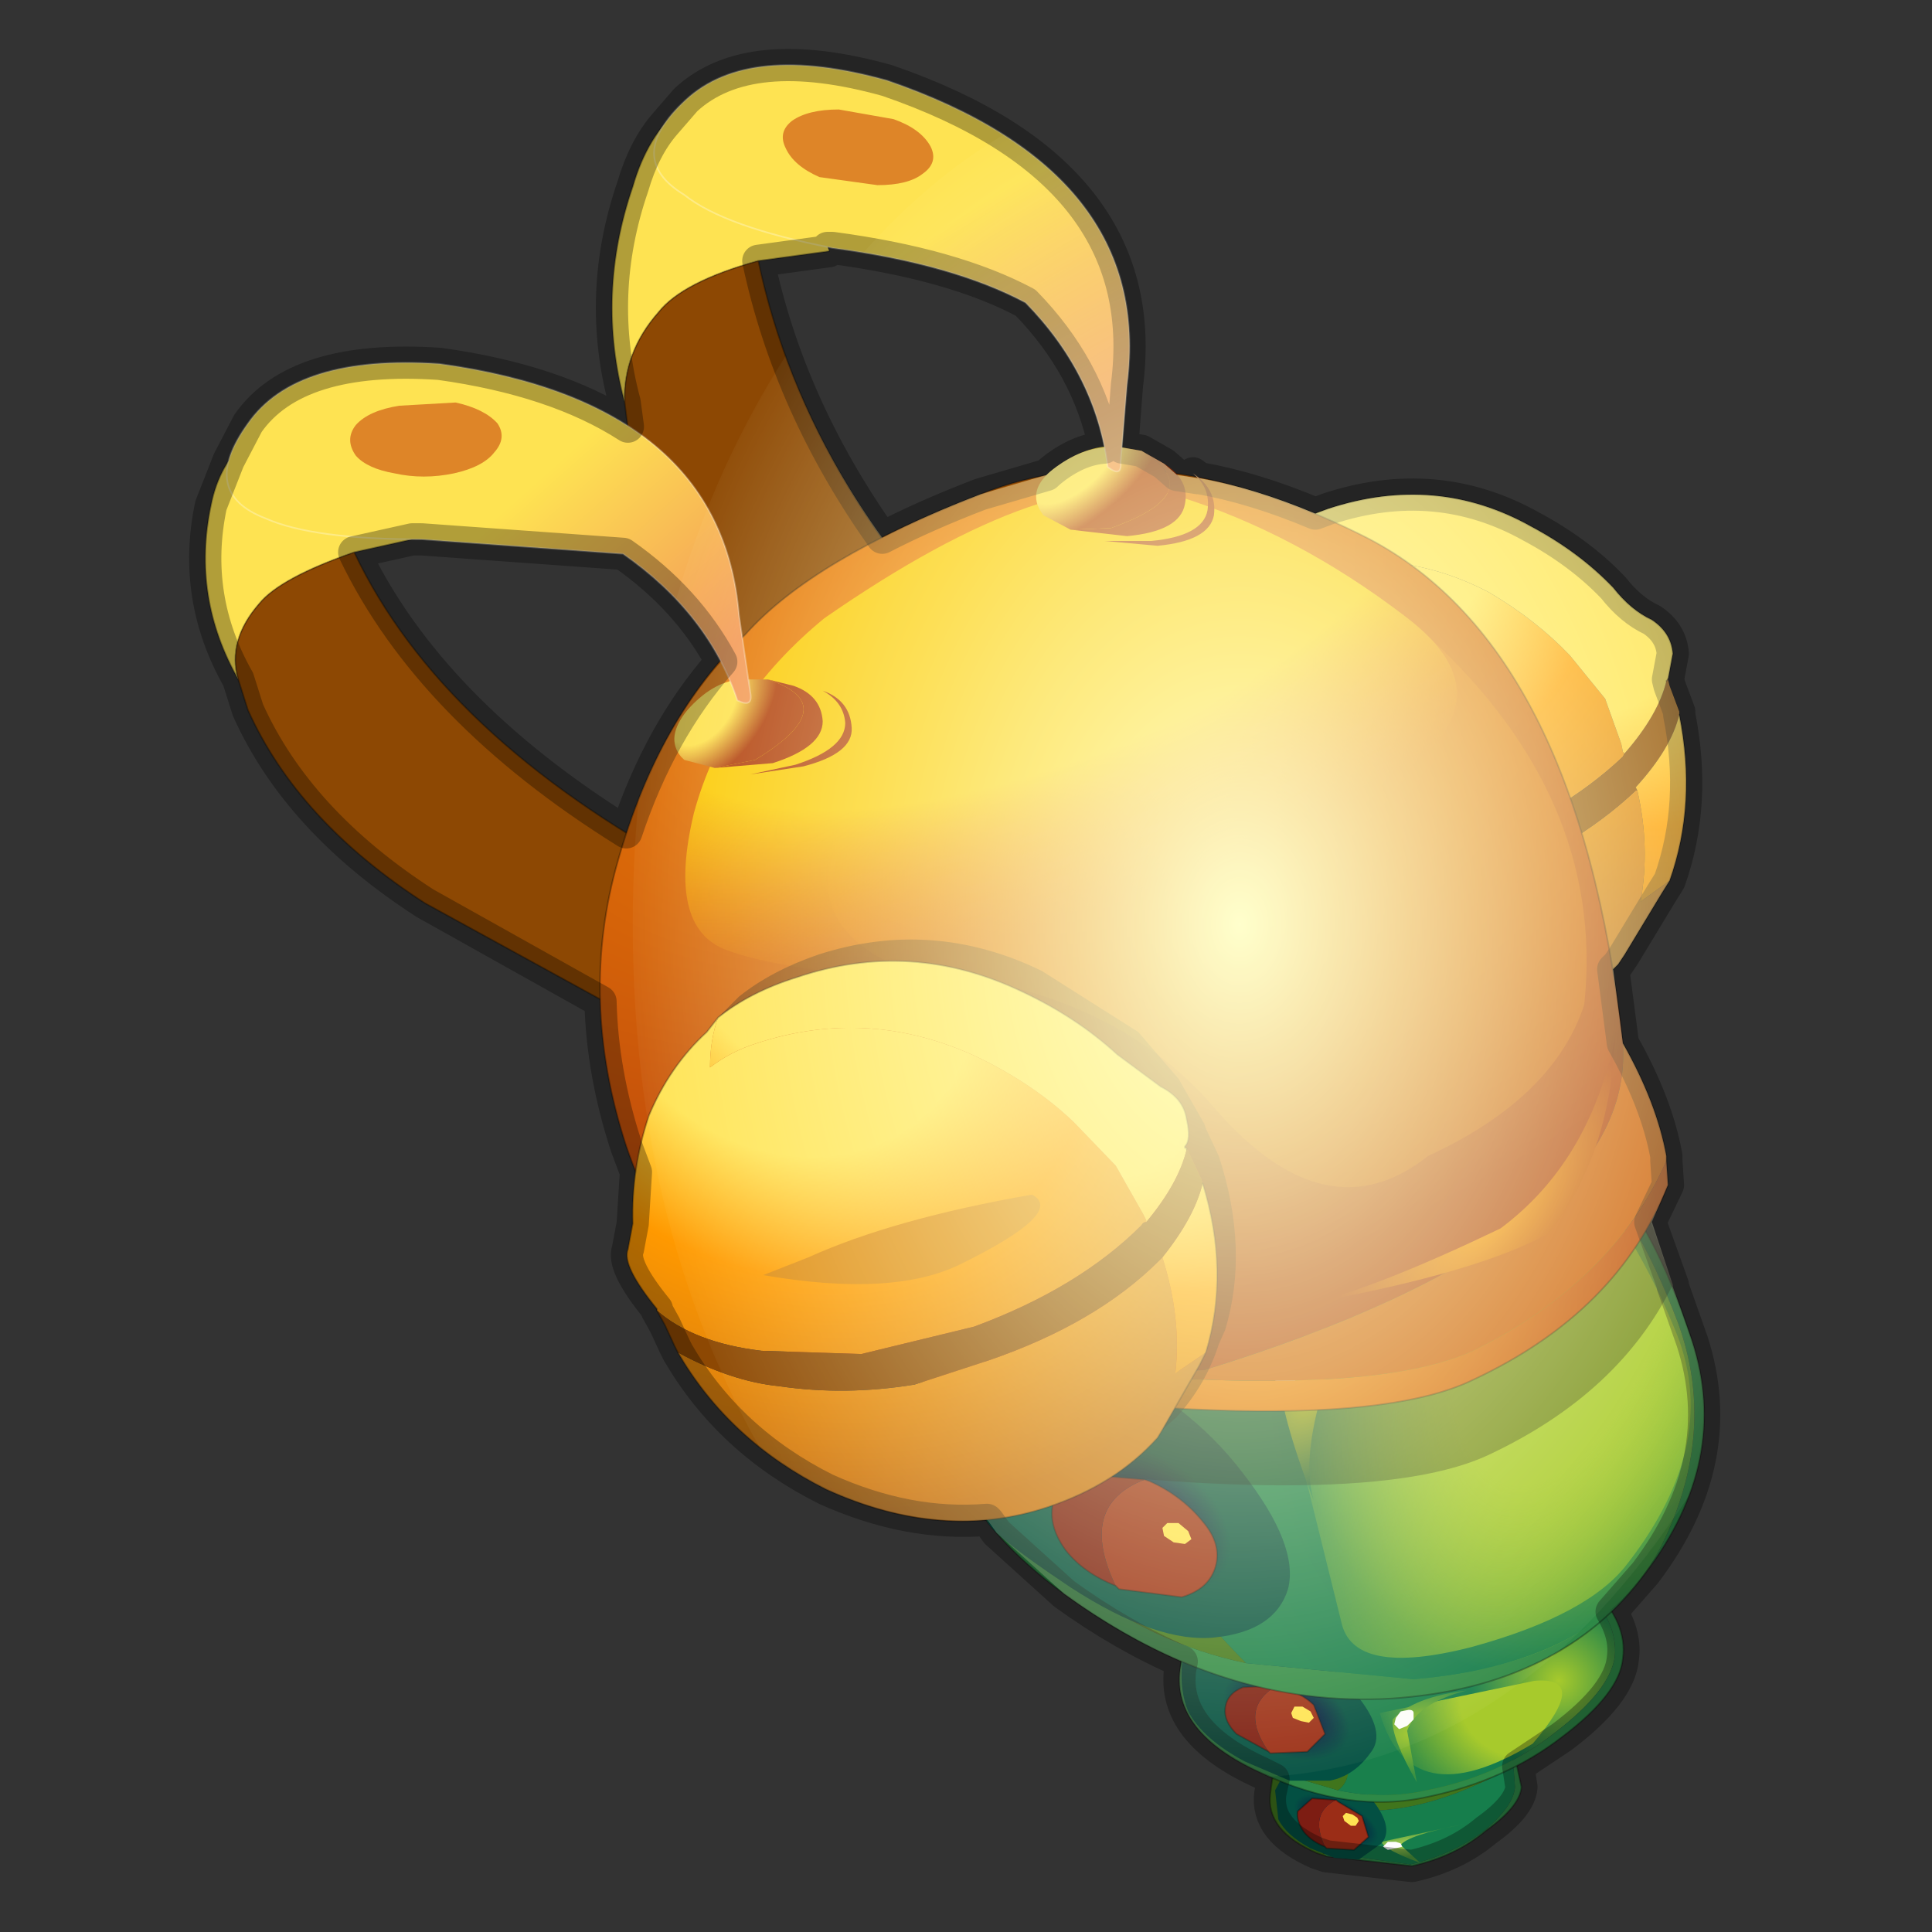 <?xml version="1.0" encoding="UTF-8" standalone="no"?>
<svg xmlns:xlink="http://www.w3.org/1999/xlink" height="600.0px" width="600.0px" xmlns="http://www.w3.org/2000/svg">
  <rect width="100%" height="100%" fill="#333333" stroke="none"/>
  <g transform="matrix(10.0, 0.0, 0.0, 10.0, 0.0, 0.0)">
    <use height="60.0" transform="matrix(1.0, 0.0, 0.0, 1.0, 0.0, 0.0)" width="60.0" xlink:href="#sprite0"/>
  </g>
  <defs>
    <g id="sprite0" transform="matrix(1.0, 0.0, 0.0, 1.0, 0.0, 0.0)">
      <use height="60.0" transform="matrix(1.0, 0.0, 0.0, 1.0, 0.0, 0.0)" width="60.0" xlink:href="#sprite1"/>
      <use height="57.05" transform="matrix(1.0, 0.0, 0.0, 1.0, 5.85, 1.5)" width="47.55" xlink:href="#shape1"/>
      <clipPath id="clipPath0" transform="matrix(1.0, 0.0, 0.0, 1.0, 0.0, 0.0)">
        <use height="56.05" transform="matrix(1.0, 0.0, 0.0, 1.0, 6.35, 2.0)" width="46.55" xlink:href="#shape2"/>
      </clipPath>
      <g clip-path="url(#clipPath0)">
        <use height="37.7" transform="matrix(1.0, 0.0, 0.0, 1.406, 19.65, 2.2)" width="37.7" xlink:href="#sprite2"/>
      </g>
    </g>
    <g id="sprite1" transform="matrix(1.0, 0.0, 0.0, 1.0, 0.0, 0.0)">
      <use height="60.0" transform="matrix(1.0, 0.0, 0.0, 1.0, 0.0, 0.0)" width="60.0" xlink:href="#shape0"/>
    </g>
    <g id="shape0" transform="matrix(1.0, 0.0, 0.0, 1.0, 0.0, 0.0)">
      <path d="M60.0 0.0 L60.0 60.0 0.0 60.0 0.0 0.0 60.0 0.0" fill="#ffba2e" fill-opacity="0.0" fill-rule="evenodd" stroke="none"/>
    </g>
    <g id="shape1" transform="matrix(1.0, 0.0, 0.0, 1.0, -5.85, -1.5)">
      <path d="M9.75 16.9 Q9.3 17.0 10.6 15.8 L10.65 15.85 Q11.3 16.55 12.05 16.65 L12.75 16.7 12.5 16.75 10.75 16.8 10.75 16.7 9.75 16.9" fill="#fee352" fill-rule="evenodd" stroke="none"/>
      <path d="M47.1 54.8 L47.25 55.5 Q47.2 56.1 46.15 56.85 45.2 57.65 43.85 57.95 L41.2 57.65 41.1 57.55 41.25 57.55 43.8 57.9 Q45.1 57.6 46.1 56.85 47.0 56.1 47.05 55.5 L47.0 54.85 47.1 54.8" fill="#2e8947" fill-rule="evenodd" stroke="none"/>
      <path d="M41.2 57.65 L40.9 57.55 Q39.3 56.85 39.45 55.7 39.9 52.0 42.25 52.45 L42.35 52.45 45.8 53.45 45.8 53.5 46.7 54.3 47.1 54.8 47.0 54.85 Q44.15 56.45 41.85 56.2 40.55 56.65 41.1 57.55 L41.2 57.65" fill="#40751c" fill-rule="evenodd" stroke="none"/>
      <path d="M47.0 54.85 L47.05 55.5 Q47.0 56.1 46.1 56.85 45.1 57.6 43.8 57.9 L41.25 57.55 41.1 57.55 Q40.55 56.65 41.85 56.2 44.15 56.45 47.0 54.85" fill="#167e4c" fill-rule="evenodd" stroke="none"/>
      <path d="M47.1 54.8 L47.25 55.5 Q47.2 56.1 46.15 56.85 45.2 57.65 43.85 57.95 L41.2 57.65 40.9 57.55 Q39.3 56.85 39.45 55.7 39.9 52.0 42.25 52.45 L42.35 52.45 45.8 53.45 45.8 53.5 46.7 54.3 47.1 54.8 M41.25 57.55 L41.1 57.55" fill="none" stroke="#000000" stroke-linecap="round" stroke-linejoin="round" stroke-opacity="0.302" stroke-width="0.05"/>
      <path d="M42.9 57.2 L45.45 56.65 Q43.7 57.0 43.5 57.3 L44.1 57.85 Q43.0 57.45 42.9 57.2" fill="url(#gradient0)" fill-rule="evenodd" stroke="none"/>
      <path d="M42.95 57.35 L43.0 57.3 43.1 57.2 43.35 57.2 43.5 57.25 43.55 57.35 43.35 57.4 43.1 57.45 42.95 57.35" fill="#fdfdfd" fill-rule="evenodd" stroke="none"/>
      <path d="M42.2 57.75 L41.45 57.7 40.7 57.4 Q39.95 57.0 39.7 56.5 L39.6 55.6 40.05 54.75 41.35 54.9 Q42.35 55.45 42.8 56.15 43.25 56.85 42.9 57.25 L42.2 57.75" fill="#035043" fill-rule="evenodd" stroke="none"/>
      <path d="M40.3 56.8 Q39.9 56.3 39.95 55.9 40.0 55.5 40.5 55.45 L41.65 55.6 Q42.3 55.9 42.75 56.4 L43.1 57.2 42.55 57.75 41.35 57.5 40.3 56.8" fill="url(#gradient1)" fill-rule="evenodd" stroke="none"/>
      <path d="M41.5 55.9 L41.55 55.95 42.3 56.4 42.5 57.05 42.05 57.45 41.2 57.4 41.15 57.35 Q40.65 56.3 41.5 55.9" fill="#9b2d17" fill-rule="evenodd" stroke="none"/>
      <path d="M41.15 57.35 Q40.75 57.2 40.5 56.9 40.25 56.55 40.3 56.25 L40.75 55.85 41.5 55.9 Q40.65 56.3 41.15 57.35" fill="#7d1d13" fill-rule="evenodd" stroke="none"/>
      <path d="M41.5 55.9 L41.55 55.95 42.3 56.4 42.5 57.05 42.05 57.45 41.2 57.4 41.15 57.35 Q40.75 57.2 40.5 56.9 40.25 56.55 40.3 56.25 L40.75 55.85 41.5 55.9 Z" fill="none" stroke="#000000" stroke-linecap="round" stroke-linejoin="round" stroke-opacity="0.286" stroke-width="0.05"/>
      <path d="M41.75 56.55 L41.7 56.4 41.8 56.3 42.0 56.35 42.15 56.45 42.2 56.55 42.1 56.7 41.95 56.7 41.75 56.55" fill="#ffe353" fill-rule="evenodd" stroke="none"/>
      <path d="M47.55 48.05 L47.65 48.05 49.25 49.35 Q50.25 50.4 50.15 51.45 50.0 52.5 48.3 53.8 46.6 55.15 44.3 55.6 43.0 55.9 41.55 55.6 42.65 54.85 40.15 50.8 39.95 50.4 40.5 50.4 48.75 51.35 47.55 48.05" fill="url(#gradient2)" fill-rule="evenodd" stroke="none"/>
      <path d="M41.55 55.6 Q43.0 55.9 44.3 55.6 46.6 55.15 48.3 53.8 50.0 52.5 50.15 51.45 50.25 50.4 49.25 49.35 L47.65 48.05 47.55 48.05 Q45.8 47.1 41.8 46.25 37.7 45.4 36.95 51.85 36.75 53.7 39.35 54.95 L41.55 55.6 M50.4 51.5 Q50.3 52.6 48.5 53.95 46.75 55.3 44.35 55.8 41.9 56.35 39.15 55.05 36.4 53.8 36.65 51.85 37.4 45.15 41.75 46.05 46.0 46.9 47.85 47.9 L49.45 49.3 Q50.55 50.4 50.4 51.5" fill="#2e8947" fill-rule="evenodd" stroke="none"/>
      <path d="M41.55 55.6 L39.35 54.95 Q36.75 53.7 36.95 51.85 37.7 45.4 41.8 46.25 45.8 47.1 47.55 48.05 48.75 51.35 40.5 50.4 39.95 50.4 40.15 50.8 42.65 54.85 41.55 55.6" fill="#40751c" fill-rule="evenodd" stroke="none"/>
      <path d="M50.4 51.5 Q50.3 52.6 48.5 53.95 46.75 55.3 44.35 55.8 41.9 56.35 39.15 55.05 36.4 53.8 36.65 51.85 37.4 45.15 41.75 46.05 46.0 46.9 47.85 47.9 L49.45 49.3 Q50.55 50.4 50.4 51.5 Z" fill="none" stroke="#000000" stroke-linecap="round" stroke-linejoin="round" stroke-opacity="0.302" stroke-width="0.05"/>
      <path d="M42.1 52.6 Q43.1 53.8 42.55 54.45 42.05 55.15 41.3 55.3 L40.05 55.3 38.65 54.7 Q37.35 54.0 36.9 53.15 36.65 52.55 36.7 51.75 36.75 50.95 37.15 50.3 37.6 49.6 39.4 50.5 41.2 51.4 42.1 52.6" fill="#035043" fill-rule="evenodd" stroke="none"/>
      <path d="M47.65 52.2 Q49.4 52.05 47.6 54.15 43.8 56.45 42.85 53.2 L47.65 52.2" fill="url(#gradient3)" fill-rule="evenodd" stroke="none"/>
      <path d="M44.0 55.35 Q43.2 53.95 43.25 53.4 43.9 52.7 45.55 52.5 44.0 52.9 43.7 53.75 L44.0 55.35" fill="url(#gradient4)" fill-rule="evenodd" stroke="none"/>
      <path d="M43.3 53.55 L43.35 53.35 43.5 53.15 43.75 53.1 Q43.9 53.1 43.9 53.2 L43.9 53.4 43.7 53.6 43.45 53.7 43.3 53.55" fill="#fdfdfd" fill-rule="evenodd" stroke="none"/>
      <path d="M39.75 54.55 Q38.85 54.1 38.3 53.5 37.65 52.85 37.75 52.3 37.85 51.75 38.55 51.65 39.25 51.5 40.15 51.9 41.05 52.25 41.6 52.9 42.2 53.55 42.1 54.1 42.05 54.6 41.35 54.75 L39.75 54.55" fill="url(#gradient5)" fill-rule="evenodd" stroke="none"/>
      <path d="M39.65 52.35 L39.7 52.4 Q40.4 52.55 40.8 52.95 L41.15 53.85 40.6 54.4 39.45 54.45 39.4 54.4 Q38.45 53.05 39.65 52.35" fill="#9b2d17" fill-rule="evenodd" stroke="none"/>
      <path d="M39.4 54.4 L38.4 53.85 Q38.0 53.45 38.05 53.05 38.1 52.6 38.6 52.4 L39.65 52.35 Q38.45 53.05 39.4 54.4" fill="#7d1d13" fill-rule="evenodd" stroke="none"/>
      <path d="M39.65 52.35 L39.7 52.4 Q40.4 52.55 40.8 52.95 L41.15 53.85 40.6 54.4 39.45 54.45 39.4 54.4 38.4 53.85 Q38.0 53.45 38.05 53.05 38.1 52.6 38.6 52.4 L39.65 52.35 Z" fill="none" stroke="#000000" stroke-linecap="round" stroke-linejoin="round" stroke-opacity="0.286" stroke-width="0.05"/>
      <path d="M40.15 53.35 L40.1 53.2 40.2 53.0 40.45 53.0 40.7 53.15 40.8 53.35 40.65 53.5 40.4 53.45 40.15 53.35" fill="#ffe353" fill-rule="evenodd" stroke="none"/>
      <path d="M25.75 7.8 L23.55 8.1 Q21.2 8.75 20.45 9.7 19.35 10.95 19.4 12.5 18.5 9.15 19.65 5.8 20.55 2.65 23.75 2.3 L25.75 7.8" fill="#fee352" fill-rule="evenodd" stroke="none"/>
      <path d="M23.55 8.1 Q25.1 15.45 31.7 21.6 L30.65 28.3 Q24.6 22.8 23.7 21.75 20.4 18.1 19.55 13.7 L19.4 12.5 Q19.35 10.95 20.45 9.7 21.2 8.75 23.55 8.1" fill="#8d4803" fill-rule="evenodd" stroke="none"/>
      <path d="M25.75 7.8 L23.55 8.1 Q25.1 15.45 31.7 21.6 L30.65 28.3 Q24.6 22.8 23.7 21.75 20.4 18.1 19.55 13.7 L19.4 12.5 Q18.5 9.15 19.65 5.8 20.55 2.65 23.75 2.3 M23.55 8.1 Q21.2 8.75 20.45 9.7 19.35 10.95 19.4 12.5" fill="none" stroke="#000000" stroke-linecap="round" stroke-linejoin="round" stroke-opacity="0.302" stroke-width="0.05"/>
      <path d="M38.9 17.05 L38.55 18.55 Q39.15 18.15 39.9 17.85 43.2 16.8 46.25 18.4 47.7 19.25 48.75 20.35 L49.85 21.7 50.35 23.1 50.4 23.35 50.45 23.4 50.4 23.5 Q48.45 25.35 45.3 26.5 L42.1 27.3 39.3 27.15 Q37.35 26.9 36.45 25.9 L36.4 25.8 Q35.55 24.55 35.75 24.0 L35.95 23.25 Q36.05 21.6 36.65 19.95 37.45 18.55 38.6 17.5 L38.9 17.05 M51.85 27.35 L51.6 27.75 50.45 29.65 50.25 29.95 Q48.95 31.25 47.0 31.9 43.9 32.95 40.7 31.35 38.1 29.9 36.9 27.15 38.35 28.05 39.7 28.2 41.55 28.55 43.45 28.2 L45.65 27.6 Q48.85 26.4 50.8 24.55 L50.85 24.55 Q51.25 26.3 50.95 28.0 L51.85 27.35" fill="url(#gradient6)" fill-rule="evenodd" stroke="none"/>
      <path d="M50.45 23.4 Q51.5 22.2 51.75 21.15 L51.8 21.05 51.8 21.1 51.75 21.15 51.8 21.1 51.85 21.3 52.15 22.1 52.15 22.2 Q51.9 23.25 50.8 24.45 L50.85 24.55 50.8 24.55 Q48.85 26.4 45.65 27.6 L43.45 28.2 Q41.55 28.55 39.7 28.2 38.35 28.05 36.9 27.15 L36.8 26.9 36.55 26.35 36.4 25.9 36.4 25.8 36.45 25.9 Q37.35 26.9 39.3 27.15 L42.1 27.3 45.3 26.5 Q48.45 25.35 50.4 23.5 L50.45 23.4" fill="#8d4803" fill-rule="evenodd" stroke="none"/>
      <path d="M50.45 23.4 L50.4 23.35 50.35 23.1 49.85 21.7 48.75 20.35 Q47.7 19.25 46.25 18.4 43.2 16.8 39.9 17.85 39.15 18.15 38.55 18.55 L38.9 17.05 Q39.9 16.25 41.25 15.8 44.6 14.7 47.55 16.35 49.05 17.15 50.1 18.25 50.65 18.95 51.3 19.25 51.9 19.65 51.95 20.3 L51.8 21.1 51.8 21.05 51.75 21.15 Q51.5 22.2 50.45 23.4 M52.15 22.2 Q52.7 24.95 51.85 27.35 L50.95 28.0 Q51.25 26.3 50.85 24.55 L50.8 24.45 Q51.9 23.25 52.15 22.2" fill="url(#gradient7)" fill-rule="evenodd" stroke="none"/>
      <path d="M51.8 21.1 L51.95 20.3 Q51.9 19.65 51.3 19.25 50.65 18.95 50.1 18.25 49.05 17.15 47.55 16.35 44.6 14.7 41.25 15.8 39.9 16.25 38.9 17.05 L38.6 17.5 Q37.45 18.55 36.65 19.95 36.05 21.6 35.95 23.25 L35.75 24.0 Q35.55 24.55 36.4 25.8 M51.8 21.1 L51.75 21.15 M52.15 22.2 Q52.7 24.95 51.85 27.35 L51.6 27.75 50.45 29.65 50.25 29.95 Q48.95 31.25 47.0 31.9 43.9 32.95 40.7 31.35 38.1 29.9 36.9 27.15 L36.8 26.9 36.55 26.35 36.4 25.9 36.4 25.8" fill="none" stroke="#000000" stroke-linecap="round" stroke-linejoin="round" stroke-opacity="0.302" stroke-width="0.05"/>
      <path d="M40.9 24.55 Q43.35 23.35 47.45 22.65 48.3 23.2 45.2 24.7 L39.6 25.0 40.9 24.55" fill="#de8810" fill-rule="evenodd" stroke="none"/>
      <path d="M38.7 51.65 L43.9 52.15 Q49.75 51.65 51.6 48.0 53.35 44.45 52.1 41.05 50.8 37.65 49.25 36.2 L47.35 34.45 Q47.0 33.9 46.05 33.6 44.65 32.95 42.15 32.6 L40.75 32.3 Q35.3 31.65 30.2 41.75 28.6 45.75 33.35 49.15 35.8 51.05 38.7 51.65 M29.7 41.75 Q35.05 31.2 40.8 31.95 46.4 32.75 47.6 34.1 L49.65 36.25 Q51.35 37.95 52.55 41.65 53.75 45.35 51.1 48.85 48.5 52.4 43.2 52.75 37.9 53.05 33.05 49.5 28.1 45.85 29.7 41.75" fill="#2e8947" fill-rule="evenodd" stroke="none"/>
      <path d="M38.7 51.65 Q35.8 51.05 33.35 49.15 28.6 45.75 30.2 41.75 35.3 31.65 40.75 32.3 L42.15 32.6 Q44.75 37.9 34.65 42.65 33.8 46.7 38.7 51.65" fill="#40751c" fill-rule="evenodd" stroke="none"/>
      <path d="M42.15 32.6 Q44.65 32.95 46.05 33.6 47.0 33.9 47.35 34.45 L49.25 36.2 Q50.8 37.65 52.1 41.05 53.35 44.45 51.6 48.0 49.75 51.65 43.9 52.15 L38.7 51.65 Q33.8 46.7 34.65 42.65 44.75 37.9 42.15 32.6" fill="url(#gradient8)" fill-rule="evenodd" stroke="none"/>
      <path d="M29.7 41.75 Q35.05 31.2 40.8 31.95 46.4 32.75 47.6 34.1 L49.65 36.25 Q51.35 37.95 52.55 41.65 53.75 45.35 51.1 48.85 48.5 52.4 43.2 52.75 37.9 53.05 33.05 49.5 28.1 45.85 29.7 41.75 Z" fill="none" stroke="#000000" stroke-linecap="round" stroke-linejoin="round" stroke-opacity="0.302" stroke-width="0.05"/>
      <path d="M40.0 49.35 Q39.6 50.65 37.75 50.85 35.95 51.05 33.25 49.3 30.55 47.5 30.65 47.15 30.2 46.6 29.65 44.75 29.1 42.95 30.05 41.9 30.95 40.75 33.9 42.15 36.9 43.5 38.6 45.75 40.35 48.0 40.0 49.35" fill="#035043" fill-rule="evenodd" stroke="none"/>
      <path d="M32.7 47.35 Q31.85 46.15 32.15 45.25 32.4 44.4 33.55 44.35 34.75 44.3 36.2 45.1 37.6 45.9 38.4 47.1 39.25 48.3 39.0 49.15 38.7 50.05 37.55 50.1 36.35 50.15 34.95 49.35 33.5 48.55 32.7 47.35" fill="url(#gradient9)" fill-rule="evenodd" stroke="none"/>
      <path d="M41.65 50.35 L40.45 45.5 Q39.5 42.5 42.55 40.15 45.4 37.95 46.8 35.0 47.25 34.4 48.4 35.65 50.55 37.75 52.0 41.25 53.5 44.75 50.55 48.55 49.35 50.15 45.7 51.15 42.0 52.1 41.65 50.35" fill="url(#gradient10)" fill-rule="evenodd" stroke="none"/>
      <path d="M40.8 46.6 Q39.75 43.9 39.7 42.55 40.55 41.05 42.65 40.15 41.45 41.2 41.0 43.45 40.45 45.45 40.8 46.6" fill="url(#gradient11)" fill-rule="evenodd" stroke="none"/>
      <path d="M39.6 42.95 L39.65 42.5 39.9 42.05 Q40.05 41.9 40.2 41.9 L40.4 42.2 40.35 42.65 40.1 43.1 39.8 43.2 39.6 42.95" fill="#fdfdfd" fill-rule="evenodd" stroke="none"/>
      <path d="M35.55 45.95 L35.7 46.0 Q36.7 46.45 37.35 47.25 37.95 47.95 37.75 48.65 37.55 49.35 36.7 49.6 L34.75 49.35 34.65 49.25 Q33.45 46.75 35.55 45.95" fill="#9b2d17" fill-rule="evenodd" stroke="none"/>
      <path d="M34.65 49.25 Q33.65 48.85 33.1 48.15 32.55 47.4 32.7 46.7 32.9 46.0 33.8 45.8 L35.55 45.95 Q33.45 46.75 34.65 49.25" fill="#7d1d13" fill-rule="evenodd" stroke="none"/>
      <path d="M35.55 45.95 L35.7 46.0 Q36.7 46.45 37.35 47.25 37.95 47.95 37.75 48.65 37.55 49.35 36.7 49.6 L34.75 49.35 34.65 49.25 Q33.65 48.85 33.1 48.15 32.55 47.4 32.7 46.7 32.9 46.0 33.8 45.8 L35.55 45.95 Z" fill="none" stroke="#000000" stroke-linecap="round" stroke-linejoin="round" stroke-opacity="0.286" stroke-width="0.05"/>
      <path d="M36.15 47.7 L36.1 47.45 36.25 47.3 36.6 47.3 36.9 47.55 37.0 47.8 36.8 47.95 36.45 47.9 36.15 47.7" fill="#ffe353" fill-rule="evenodd" stroke="none"/>
      <path d="M13.25 16.65 L11.0 17.15 Q8.7 17.95 8.05 18.75 7.05 19.9 7.4 21.1 5.95 18.55 6.55 15.7 7.05 13.1 10.3 12.45 L13.25 16.65" fill="#fee352" fill-rule="evenodd" stroke="none"/>
      <path d="M11.0 17.15 Q13.7 22.85 21.5 27.05 L21.5 32.6 13.2 28.05 Q9.25 25.5 7.7 22.05 L7.4 21.1 Q7.05 19.9 8.05 18.75 8.7 17.95 11.0 17.15" fill="#8d4803" fill-rule="evenodd" stroke="none"/>
      <path d="M13.25 16.65 L11.0 17.15 Q13.7 22.85 21.5 27.05 L21.5 32.6 13.2 28.05 Q9.25 25.5 7.7 22.05 L7.4 21.1 Q5.95 18.55 6.55 15.7 7.05 13.1 10.3 12.45 M11.0 17.15 Q8.7 17.95 8.05 18.75 7.05 19.9 7.4 21.1" fill="none" stroke="#000000" stroke-linecap="round" stroke-linejoin="round" stroke-opacity="0.302" stroke-width="0.05"/>
      <path d="M46.3 45.15 Q42.5 47.0 30.15 45.35 L29.1 42.35 50.35 35.35 51.95 39.9 Q50.3 43.25 46.3 45.15" fill="#000000" fill-opacity="0.298" fill-rule="evenodd" stroke="none"/>
      <path d="M50.4 32.4 Q49.0 19.9 42.25 16.6 35.6 13.3 30.45 15.35 25.25 17.35 23.15 19.7 20.45 22.3 19.2 26.7 17.95 31.0 19.45 35.6 21.0 40.15 25.0 42.25 24.8 41.95 25.05 42.3 L29.75 42.2 34.2 42.65 37.4 42.55 Q50.8 38.4 50.4 32.4" fill="url(#gradient12)" fill-rule="evenodd" stroke="none"/>
      <path d="M51.75 36.05 L51.75 35.9 Q51.45 34.25 50.4 32.4 50.8 38.4 37.4 42.55 L34.2 42.65 Q42.7 43.35 45.75 41.95 50.1 39.8 51.75 36.05" fill="#cb5809" fill-rule="evenodd" stroke="none"/>
      <path d="M25.0 42.25 L25.1 42.4 Q41.35 45.0 45.75 42.85 50.25 40.75 51.8 36.8 L51.75 36.05 Q50.1 39.8 45.75 41.95 42.7 43.35 34.2 42.65 L29.75 42.2 25.05 42.3 Q24.8 41.95 25.0 42.25 L25.05 42.3 25.0 42.25" fill="url(#gradient13)" fill-rule="evenodd" stroke="none"/>
      <path d="M50.4 32.4 Q49.0 19.9 42.25 16.6 35.6 13.3 30.45 15.35 25.25 17.35 23.15 19.7 20.45 22.3 19.2 26.7 17.95 31.0 19.45 35.6 21.0 40.15 25.0 42.25 L25.1 42.4 Q41.35 45.0 45.75 42.85 50.25 40.75 51.8 36.8 L51.75 36.05 51.75 35.9 Q51.45 34.25 50.4 32.4 M25.05 42.3 Q24.8 41.95 25.0 42.25 L25.05 42.3" fill="none" stroke="#000000" stroke-linecap="round" stroke-linejoin="round" stroke-opacity="0.302" stroke-width="0.05"/>
      <path d="M28.05 30.1 Q24.65 28.65 26.2 25.75 L28.65 20.3 Q36.45 15.45 43.95 19.4 49.9 24.6 49.2 31.2 48.25 34.1 44.35 35.9 41.2 38.4 37.75 34.45 34.5 30.6 28.05 30.1" fill="url(#gradient14)" fill-rule="evenodd" stroke="none"/>
      <path d="M29.35 30.55 Q34.4 30.95 36.8 28.85 39.1 26.75 43.1 24.3 47.1 21.75 43.65 19.15 40.25 16.55 36.55 15.4 32.8 14.2 25.6 19.2 22.5 21.75 21.55 25.25 20.7 28.8 22.55 29.5 24.25 30.15 29.35 30.55" fill="url(#gradient15)" fill-rule="evenodd" stroke="none"/>
      <path d="M46.6 38.15 Q42.85 39.95 40.8 40.45 45.95 39.5 48.1 38.3 50.0 35.9 50.15 32.25 49.35 36.1 46.6 38.15" fill="url(#gradient16)" fill-rule="evenodd" stroke="none"/>
      <path d="M33.25 16.45 L35.0 16.65 Q36.65 16.5 36.8 15.65 36.95 14.9 36.15 14.4 L35.45 14.0 Q37.6 15.3 34.5 16.4 L33.25 16.45 M37.5 15.85 Q37.35 16.65 35.75 16.8 L34.3 16.8 35.95 16.95 Q37.55 16.8 37.7 16.0 37.8 15.2 37.05 14.7 37.6 15.15 37.5 15.85" fill="#ae370a" fill-rule="evenodd" stroke="none"/>
      <path d="M35.45 14.0 L34.6 13.85 Q33.7 13.85 32.8 14.5 31.9 15.15 32.3 15.85 L32.4 16.0 33.25 16.45 34.5 16.4 Q37.6 15.3 35.45 14.0" fill="url(#gradient17)" fill-rule="evenodd" stroke="none"/>
      <path d="M21.3 3.1 Q19.35 4.9 21.25 6.05 22.5 7.05 25.85 7.7 29.6 8.2 31.85 9.4 34.05 11.65 34.4 14.5 34.85 14.85 34.8 14.35 L35.0 11.95 Q35.85 5.35 27.55 2.5 23.25 1.3 21.3 3.1" fill="url(#gradient18)" fill-rule="evenodd" stroke="none"/>
      <path d="M21.3 3.1 Q19.35 4.9 21.25 6.05 22.5 7.05 25.85 7.7 29.6 8.2 31.85 9.4 34.05 11.65 34.4 14.5 34.85 14.85 34.8 14.35 L35.0 11.95 Q35.85 5.35 27.55 2.5 23.25 1.3 21.3 3.1 Z" fill="none" stroke="#ffffff" stroke-linecap="round" stroke-linejoin="round" stroke-opacity="0.302" stroke-width="0.05"/>
      <path d="M27.25 5.75 Q28.2 5.75 28.65 5.4 29.15 5.05 28.9 4.55 28.6 4.0 27.75 3.7 L26.05 3.4 Q25.1 3.4 24.6 3.75 24.15 4.1 24.4 4.6 24.65 5.15 25.45 5.5 L27.25 5.75" fill="#d06018" fill-opacity="0.714" fill-rule="evenodd" stroke="none"/>
      <path d="M22.2 23.85 L24.0 23.7 Q25.55 23.2 25.55 22.4 25.5 21.6 24.65 21.3 L23.85 21.1 Q26.25 21.9 23.45 23.6 L22.2 23.85 M26.25 22.45 Q26.25 23.25 24.7 23.75 L23.3 24.05 24.95 23.8 Q26.5 23.4 26.45 22.6 26.4 21.75 25.55 21.45 26.2 21.8 26.25 22.45" fill="#ae370a" fill-rule="evenodd" stroke="none"/>
      <path d="M23.85 21.1 L22.95 21.1 Q22.1 21.2 21.35 22.05 20.65 22.9 21.15 23.5 L21.25 23.6 22.2 23.85 23.45 23.6 Q26.25 21.9 23.85 21.1" fill="url(#gradient19)" fill-rule="evenodd" stroke="none"/>
      <path d="M7.7 13.15 Q6.15 15.3 8.25 16.1 9.7 16.75 13.1 16.75 L19.35 17.2 Q22.0 19.05 22.9 21.75 23.4 22.0 23.3 21.5 L22.95 19.1 Q22.4 12.5 13.65 11.3 9.2 11.0 7.7 13.15" fill="url(#gradient20)" fill-rule="evenodd" stroke="none"/>
      <path d="M7.7 13.15 Q6.15 15.3 8.25 16.1 9.7 16.75 13.1 16.75 L19.35 17.2 Q22.0 19.05 22.9 21.75 23.4 22.0 23.3 21.5 L22.95 19.1 Q22.4 12.5 13.65 11.3 9.2 11.0 7.7 13.15 Z" fill="none" stroke="#ffffff" stroke-linecap="round" stroke-linejoin="round" stroke-opacity="0.302" stroke-width="0.05"/>
      <path d="M14.1 14.7 Q15.0 14.5 15.35 14.05 15.75 13.6 15.45 13.15 15.05 12.7 14.15 12.5 L12.4 12.6 Q11.45 12.75 11.05 13.2 10.7 13.65 11.05 14.15 11.4 14.55 12.25 14.7 13.15 14.9 14.1 14.7" fill="#d06018" fill-opacity="0.714" fill-rule="evenodd" stroke="none"/>
      <path d="M20.4 40.7 L20.4 40.65 Q19.3 39.3 19.5 38.8 L19.65 38.0 Q19.6 36.3 20.15 34.65 20.8 33.1 21.95 32.05 L22.3 31.6 Q22.05 32.3 22.05 33.15 22.7 32.65 23.5 32.4 27.0 31.25 30.4 32.85 32.15 33.7 33.35 34.85 L34.65 36.2 35.5 37.7 35.6 37.9 35.6 37.95 Q35.5 37.95 35.45 38.05 33.5 40.0 30.25 41.2 L26.75 42.05 23.65 41.95 Q21.55 41.7 20.4 40.7 M36.1 44.4 L35.95 44.65 Q34.65 46.1 32.55 46.8 29.25 47.9 25.65 46.25 22.65 44.75 21.05 42.0 22.7 42.9 24.2 43.05 26.25 43.35 28.4 43.0 L30.7 42.25 Q34.05 41.1 36.0 39.15 L36.1 39.05 Q36.7 40.95 36.5 42.65 L37.45 42.0 37.25 42.4 36.1 44.4" fill="url(#gradient21)" fill-rule="evenodd" stroke="none"/>
      <path d="M35.6 37.95 L35.6 37.9 35.5 37.7 34.65 36.2 33.35 34.85 Q32.15 33.7 30.4 32.85 27.0 31.25 23.5 32.4 22.7 32.65 22.05 33.15 22.05 32.3 22.3 31.6 23.3 30.8 24.75 30.35 28.3 29.15 31.75 30.8 33.45 31.6 34.7 32.75 L36.05 33.75 Q36.75 34.1 36.85 34.75 37.0 35.4 36.8 35.6 L36.8 35.65 36.85 35.65 36.85 35.7 Q36.6 36.75 35.6 37.95 M37.35 36.75 Q38.2 39.5 37.45 42.0 L36.5 42.65 Q36.7 40.95 36.1 39.05 37.1 37.8 37.35 36.75" fill="url(#gradient22)" fill-rule="evenodd" stroke="none"/>
      <path d="M22.3 31.6 L22.95 30.95 Q23.95 30.15 25.4 29.65 28.95 28.5 32.35 30.15 L35.35 32.05 36.6 33.5 37.4 34.9 37.45 35.05 37.85 35.9 Q38.8 38.8 38.05 41.3 L37.85 41.75 Q37.45 43.0 36.55 44.0 L36.1 44.4 37.25 42.4 37.45 42.0 Q38.2 39.5 37.35 36.75 L37.3 36.6 36.9 35.75 36.85 35.65 36.8 35.65 36.8 35.6 Q37.0 35.4 36.85 34.75 36.75 34.1 36.05 33.75 L34.7 32.75 Q33.45 31.6 31.75 30.8 28.3 29.15 24.75 30.35 23.3 30.8 22.3 31.6" fill="#000000" fill-opacity="0.298" fill-rule="evenodd" stroke="none"/>
      <path d="M21.05 42.0 L20.95 41.8 20.65 41.15 20.4 40.7 Q21.55 41.7 23.65 41.95 L26.75 42.05 30.25 41.2 Q33.5 40.0 35.45 38.05 35.5 37.95 35.6 37.95 36.6 36.75 36.85 35.7 L36.85 35.65 36.9 35.75 37.3 36.6 37.35 36.75 Q37.1 37.8 36.1 39.05 L36.0 39.15 Q34.05 41.1 30.7 42.25 L28.4 43.0 Q26.25 43.35 24.2 43.05 22.7 42.9 21.05 42.0" fill="#8d4803" fill-rule="evenodd" stroke="none"/>
      <path d="M20.4 40.7 L20.4 40.65 Q19.3 39.3 19.5 38.8 L19.65 38.0 Q19.6 36.3 20.15 34.65 20.8 33.1 21.95 32.05 L22.3 31.6 Q23.3 30.8 24.75 30.35 28.3 29.15 31.75 30.8 33.45 31.6 34.7 32.75 L36.05 33.75 Q36.75 34.1 36.85 34.75 37.0 35.4 36.8 35.6 L36.8 35.65 36.85 35.65 36.85 35.7 M36.1 44.4 L35.95 44.65 Q34.65 46.1 32.55 46.8 29.25 47.9 25.65 46.25 22.65 44.75 21.05 42.0 L20.95 41.8 20.65 41.15 20.4 40.7 M37.35 36.75 Q38.2 39.5 37.45 42.0 L37.25 42.4 36.1 44.4" fill="none" stroke="#000000" stroke-linecap="round" stroke-linejoin="round" stroke-opacity="0.302" stroke-width="0.05"/>
      <path d="M25.1 39.05 Q27.75 37.85 32.05 37.1 33.1 37.65 29.85 39.25 27.75 40.3 23.7 39.6 L25.1 39.05" fill="#de8810" fill-rule="evenodd" stroke="none"/>
      <path d="M41.2 57.65 L40.9 57.55 Q39.3 56.85 39.45 55.7 L39.55 55.25 39.15 55.05 Q36.4 53.8 36.65 51.85 L36.7 51.6 Q34.85 50.8 33.05 49.5 L30.95 47.6 30.7 47.25 30.65 47.2 Q28.2 47.4 25.65 46.25 22.65 44.75 21.05 42.0 L20.95 41.8 20.65 41.15 20.4 40.7 20.4 40.65 Q19.3 39.3 19.5 38.8 L19.65 38.0 19.75 36.4 19.45 35.6 Q18.7 33.3 18.65 31.1 L13.2 28.05 Q9.25 25.5 7.7 22.05 L7.4 21.1 Q5.95 18.55 6.55 15.7 L7.1 14.3 7.7 13.15 Q9.2 11.0 13.65 11.3 17.25 11.8 19.5 13.25 L19.4 12.5 Q18.5 9.15 19.65 5.8 20.0 4.6 20.65 3.85 L21.3 3.1 Q23.25 1.3 27.55 2.5 35.85 5.35 35.0 11.95 L34.85 13.9 35.45 14.0 36.15 14.4 36.55 14.75 37.2 14.85 37.05 14.7 37.25 14.85 Q38.95 15.15 40.85 15.95 L41.25 15.8 Q44.6 14.7 47.55 16.35 49.05 17.15 50.1 18.25 50.65 18.95 51.3 19.25 51.9 19.65 51.95 20.3 L51.8 21.1 51.85 21.3 52.15 22.1 52.15 22.2 Q52.7 24.95 51.85 27.35 L51.6 27.75 50.45 29.65 50.25 29.95 50.1 30.1 50.4 32.4 Q51.45 34.25 51.75 35.9 L51.75 36.05 51.8 36.8 51.25 37.95 51.95 39.9 51.95 39.95 52.55 41.65 Q53.75 45.35 51.1 48.85 L50.05 50.05 Q50.5 50.8 50.4 51.5 50.3 52.6 48.5 53.95 L47.15 54.85 47.25 55.5 Q47.2 56.1 46.15 56.85 45.2 57.65 43.85 57.95 L41.2 57.65 M25.75 7.8 L25.7 7.7 25.85 7.7 Q29.6 8.2 31.85 9.4 33.8 11.4 34.3 13.9 33.55 13.95 32.8 14.5 32.6 14.65 32.5 14.75 L30.45 15.35 Q28.75 16.0 27.4 16.7 24.5 12.6 23.55 8.1 L25.75 7.8 M13.1 16.75 L19.35 17.2 Q21.35 18.6 22.4 20.55 20.5 22.7 19.45 25.85 13.35 22.05 11.0 17.15 L12.8 16.75 13.1 16.75" fill="none" stroke="#000000" stroke-linecap="round" stroke-linejoin="round" stroke-opacity="0.302" stroke-width="1.0"/>
    </g>
    <radialGradient cx="0" cy="0" gradientTransform="matrix(-0.001, 0.001, -0.004, 2.0E-4, 43.8, 57.25)" gradientUnits="userSpaceOnUse" id="gradient0" r="819.2" spreadMethod="pad">
      <stop offset="0.0" stop-color="#aacf52"/>
      <stop offset="0.549" stop-color="#4f9b3e"/>
    </radialGradient>
    <radialGradient cx="0" cy="0" gradientTransform="matrix(-2.0E-4, 0.001, -0.002, -8.0E-4, 41.5, 56.55)" gradientUnits="userSpaceOnUse" id="gradient1" r="819.2" spreadMethod="pad">
      <stop offset="0.29" stop-color="#081544"/>
      <stop offset="0.792" stop-color="#081544" stop-opacity="0.0"/>
    </radialGradient>
    <radialGradient cx="0" cy="0" gradientTransform="matrix(-8.0E-4, 0.006, -0.006, -8.0E-4, 48.4, 52.2)" gradientUnits="userSpaceOnUse" id="gradient2" r="819.2" spreadMethod="pad">
      <stop offset="0.0" stop-color="#a7ca2c"/>
      <stop offset="0.549" stop-color="#147c4d"/>
      <stop offset="0.973" stop-color="#19804c"/>
    </radialGradient>
    <radialGradient cx="0" cy="0" gradientTransform="matrix(-6.0E-4, 0.005, -0.006, -7.0E-4, 47.4, 52.9)" gradientUnits="userSpaceOnUse" id="gradient3" r="819.2" spreadMethod="pad">
      <stop offset="0.416" stop-color="#a7ca2c"/>
      <stop offset="0.973" stop-color="#a7ca2c" stop-opacity="0.0"/>
    </radialGradient>
    <radialGradient cx="0" cy="0" gradientTransform="matrix(-0.002, 0.003, -0.004, -5.0E-4, 43.9, 53.8)" gradientUnits="userSpaceOnUse" id="gradient4" r="819.2" spreadMethod="pad">
      <stop offset="0.0" stop-color="#a7ca2c"/>
      <stop offset="0.549" stop-color="#3b9143"/>
    </radialGradient>
    <radialGradient cx="0" cy="0" gradientTransform="matrix(-3.0E-4, 0.002, -0.003, -0.001, 39.95, 53.2)" gradientUnits="userSpaceOnUse" id="gradient5" r="819.2" spreadMethod="pad">
      <stop offset="0.29" stop-color="#081544"/>
      <stop offset="0.792" stop-color="#081544" stop-opacity="0.0"/>
    </radialGradient>
    <radialGradient cx="0" cy="0" gradientTransform="matrix(0.018, -0.006, 0.007, 0.019, 40.9, 15.5)" gradientUnits="userSpaceOnUse" id="gradient6" r="819.2" spreadMethod="pad">
      <stop offset="0.349" stop-color="#ffe353"/>
      <stop offset="0.573" stop-color="#ff9900"/>
      <stop offset="0.992" stop-color="#c97318"/>
    </radialGradient>
    <radialGradient cx="0" cy="0" gradientTransform="matrix(0.025, 0.013, -0.006, 0.013, 44.75, 17.05)" gradientUnits="userSpaceOnUse" id="gradient7" r="819.2" spreadMethod="pad">
      <stop offset="0.349" stop-color="#ffe353"/>
      <stop offset="0.573" stop-color="#ff9900"/>
      <stop offset="0.992" stop-color="#c97318"/>
    </radialGradient>
    <radialGradient cx="0" cy="0" gradientTransform="matrix(-0.006, 0.021, -0.018, -0.005, 48.85, 42.45)" gradientUnits="userSpaceOnUse" id="gradient8" r="819.2" spreadMethod="pad">
      <stop offset="0.0" stop-color="#a7ca2c"/>
      <stop offset="0.549" stop-color="#147c4d"/>
      <stop offset="0.973" stop-color="#19804c"/>
    </radialGradient>
    <radialGradient cx="0" cy="0" gradientTransform="matrix(-9.0E-4, 0.003, -0.004, -0.002, 35.55, 47.2)" gradientUnits="userSpaceOnUse" id="gradient9" r="819.2" spreadMethod="pad">
      <stop offset="0.29" stop-color="#081544"/>
      <stop offset="0.792" stop-color="#081544" stop-opacity="0.0"/>
    </radialGradient>
    <radialGradient cx="0" cy="0" gradientTransform="matrix(-0.007, 0.026, -0.01, -0.003, 49.2, 37.2)" gradientUnits="userSpaceOnUse" id="gradient10" r="819.2" spreadMethod="pad">
      <stop offset="0.416" stop-color="#a7ca2c"/>
      <stop offset="0.973" stop-color="#a7ca2c" stop-opacity="0.0"/>
    </radialGradient>
    <radialGradient cx="0" cy="0" gradientTransform="matrix(-0.002, 0.007, -0.005, -2.0E-4, 40.65, 43.3)" gradientUnits="userSpaceOnUse" id="gradient11" r="819.2" spreadMethod="pad">
      <stop offset="0.0" stop-color="#e2e214"/>
      <stop offset="0.549" stop-color="#157c4c"/>
    </radialGradient>
    <radialGradient cx="0" cy="0" gradientTransform="matrix(-0.04, 0.017, 0.013, 0.024, 30.7, 19.35)" gradientUnits="userSpaceOnUse" id="gradient12" r="819.2" spreadMethod="pad">
      <stop offset="0.0" stop-color="#f58709"/>
      <stop offset="1.0" stop-color="#ae370a"/>
    </radialGradient>
    <radialGradient cx="0" cy="0" gradientTransform="matrix(-0.017, 0.006, 0.007, 0.013, 39.1, 40.65)" gradientUnits="userSpaceOnUse" id="gradient13" r="819.2" spreadMethod="pad">
      <stop offset="0.0" stop-color="#f58709"/>
      <stop offset="1.0" stop-color="#ae370a"/>
    </radialGradient>
    <radialGradient cx="0" cy="0" gradientTransform="matrix(-0.038, 0.016, 0.018, 0.026, 33.55, 21.05)" gradientUnits="userSpaceOnUse" id="gradient14" r="819.2" spreadMethod="pad">
      <stop offset="0.0" stop-color="#f58709"/>
      <stop offset="0.541" stop-color="#d25f09"/>
      <stop offset="0.973" stop-color="#ae370a"/>
    </radialGradient>
    <radialGradient cx="0" cy="0" gradientTransform="matrix(-0.034, 0.014, 0.007, 0.013, 32.45, 18.65)" gradientUnits="userSpaceOnUse" id="gradient15" r="819.2" spreadMethod="pad">
      <stop offset="0.416" stop-color="#fbc904"/>
      <stop offset="0.788" stop-color="#f58709" stop-opacity="0.0"/>
    </radialGradient>
    <radialGradient cx="0" cy="0" gradientTransform="matrix(-0.01, 0.009, 0.003, 0.006, 46.2, 37.75)" gradientUnits="userSpaceOnUse" id="gradient16" r="819.2" spreadMethod="pad">
      <stop offset="0.0" stop-color="#fa9100"/>
      <stop offset="0.549" stop-color="#ae370a"/>
    </radialGradient>
    <radialGradient cx="0" cy="0" gradientTransform="matrix(-0.003, 0.003, 0.002, 0.001, 33.3, 14.5)" gradientUnits="userSpaceOnUse" id="gradient17" r="819.2" spreadMethod="pad">
      <stop offset="0.443" stop-color="#fee151"/>
      <stop offset="1.0" stop-color="#ae370a"/>
    </radialGradient>
    <linearGradient gradientTransform="matrix(0.004, 0.003, 0.01, -0.006, 31.45, 10.15)" gradientUnits="userSpaceOnUse" id="gradient18" spreadMethod="pad" x1="-819.2" x2="819.2">
      <stop offset="0.0" stop-color="#fee352"/>
      <stop offset="1.0" stop-color="#f39658"/>
    </linearGradient>
    <radialGradient cx="0" cy="0" gradientTransform="matrix(-0.002, 0.003, 0.002, 0.001, 21.85, 22.0)" gradientUnits="userSpaceOnUse" id="gradient19" r="819.2" spreadMethod="pad">
      <stop offset="0.443" stop-color="#fee151"/>
      <stop offset="1.0" stop-color="#ae370a"/>
    </radialGradient>
    <linearGradient gradientTransform="matrix(0.005, 0.002, 0.009, -0.008, 19.1, 18.05)" gradientUnits="userSpaceOnUse" id="gradient20" spreadMethod="pad" x1="-819.2" x2="819.2">
      <stop offset="0.0" stop-color="#fee352"/>
      <stop offset="1.0" stop-color="#f39658"/>
    </linearGradient>
    <radialGradient cx="0" cy="0" gradientTransform="matrix(0.019, -0.006, 0.009, 0.02, 24.3, 29.95)" gradientUnits="userSpaceOnUse" id="gradient21" r="819.2" spreadMethod="pad">
      <stop offset="0.349" stop-color="#ffe353"/>
      <stop offset="0.573" stop-color="#ff9900"/>
      <stop offset="0.992" stop-color="#c97318"/>
    </radialGradient>
    <radialGradient cx="0" cy="0" gradientTransform="matrix(0.028, 0.013, -0.005, 0.013, 28.7, 31.5)" gradientUnits="userSpaceOnUse" id="gradient22" r="819.2" spreadMethod="pad">
      <stop offset="0.349" stop-color="#ffe353"/>
      <stop offset="0.573" stop-color="#ff9900"/>
      <stop offset="0.992" stop-color="#c97318"/>
    </radialGradient>
    <g id="shape2" transform="matrix(1.0, 0.0, 0.0, 1.0, -6.35, -2.0)">
      <path d="M41.2 57.65 L40.9 57.55 Q39.3 56.85 39.45 55.7 L39.55 55.25 39.15 55.05 Q36.4 53.8 36.65 51.85 L36.7 51.6 Q34.85 50.8 33.05 49.5 L30.95 47.6 30.7 47.25 30.65 47.2 Q28.2 47.4 25.65 46.25 22.65 44.75 21.05 42.0 L20.95 41.8 20.65 41.15 20.4 40.7 20.4 40.65 Q19.3 39.3 19.5 38.8 L19.65 38.0 19.75 36.4 19.45 35.6 Q18.7 33.3 18.65 31.1 L13.2 28.05 Q9.25 25.5 7.7 22.05 L7.4 21.1 Q5.95 18.55 6.55 15.7 L7.1 14.3 7.7 13.15 Q9.2 11.0 13.65 11.3 17.25 11.8 19.5 13.25 L19.4 12.5 Q18.5 9.15 19.65 5.8 20.0 4.6 20.65 3.85 L21.3 3.1 Q23.25 1.3 27.55 2.5 35.85 5.35 35.0 11.95 L34.85 13.9 35.45 14.0 36.15 14.4 36.55 14.75 37.2 14.85 37.05 14.7 37.25 14.85 Q38.95 15.15 40.85 15.95 L41.25 15.8 Q44.6 14.7 47.55 16.35 49.05 17.15 50.1 18.25 50.65 18.95 51.3 19.25 51.9 19.65 51.95 20.3 L51.8 21.1 51.85 21.3 52.15 22.1 52.15 22.2 Q52.7 24.95 51.85 27.35 L51.6 27.75 50.45 29.65 50.25 29.95 50.1 30.1 50.4 32.4 Q51.45 34.25 51.75 35.9 L51.75 36.05 51.8 36.8 51.3 37.95 51.95 39.9 51.95 39.95 52.55 41.65 Q53.75 45.35 51.1 48.85 L50.05 50.05 Q50.5 50.75 50.4 51.5 50.3 52.6 48.5 53.95 L47.1 54.85 47.25 55.5 Q47.2 56.1 46.15 56.85 45.2 57.65 43.85 57.95 L41.2 57.65 M25.75 7.8 L23.55 8.1 Q24.5 12.65 27.4 16.7 28.75 16.0 30.45 15.35 L32.5 14.75 Q32.6 14.65 32.8 14.5 33.55 13.95 34.3 13.9 33.8 11.4 31.85 9.4 29.6 8.2 25.85 7.7 L25.7 7.7 25.75 7.8 M13.1 16.75 L12.8 16.75 11.0 17.15 Q13.35 22.05 19.45 25.85 20.5 22.7 22.4 20.55 21.35 18.6 19.35 17.2 L13.1 16.75" fill="#ff0000" fill-rule="evenodd" stroke="none"/>
    </g>
    <g id="sprite2" transform="matrix(1.0, 0.0, 0.0, 1.0, 0.0, 0.0)">
      <use height="37.7" transform="matrix(1.0, 0.0, 0.0, 1.0, 0.0, 0.0)" width="37.7" xlink:href="#shape3"/>
    </g>
    <g id="shape3" transform="matrix(1.0, 0.0, 0.0, 1.0, 0.0, 0.0)">
      <path d="M37.7 18.85 Q37.7 26.65 32.15 32.15 26.65 37.7 18.85 37.7 11.05 37.7 5.5 32.15 0.0 26.65 0.0 18.85 0.0 11.05 5.5 5.5 11.05 0.0 18.85 0.0 26.65 0.0 32.15 5.5 37.7 11.05 37.7 18.85" fill="url(#gradient23)" fill-rule="evenodd" stroke="none"/>
    </g>
    <radialGradient cx="0" cy="0" gradientTransform="matrix(0.024, 0.0, 0.0, 0.024, 18.85, 18.85)" gradientUnits="userSpaceOnUse" id="gradient23" r="819.2" spreadMethod="pad">
      <stop offset="0.0" stop-color="#ffffcc"/>
      <stop offset="1.0" stop-color="#ffffcc" stop-opacity="0.0"/>
    </radialGradient>
  </defs>
</svg>
